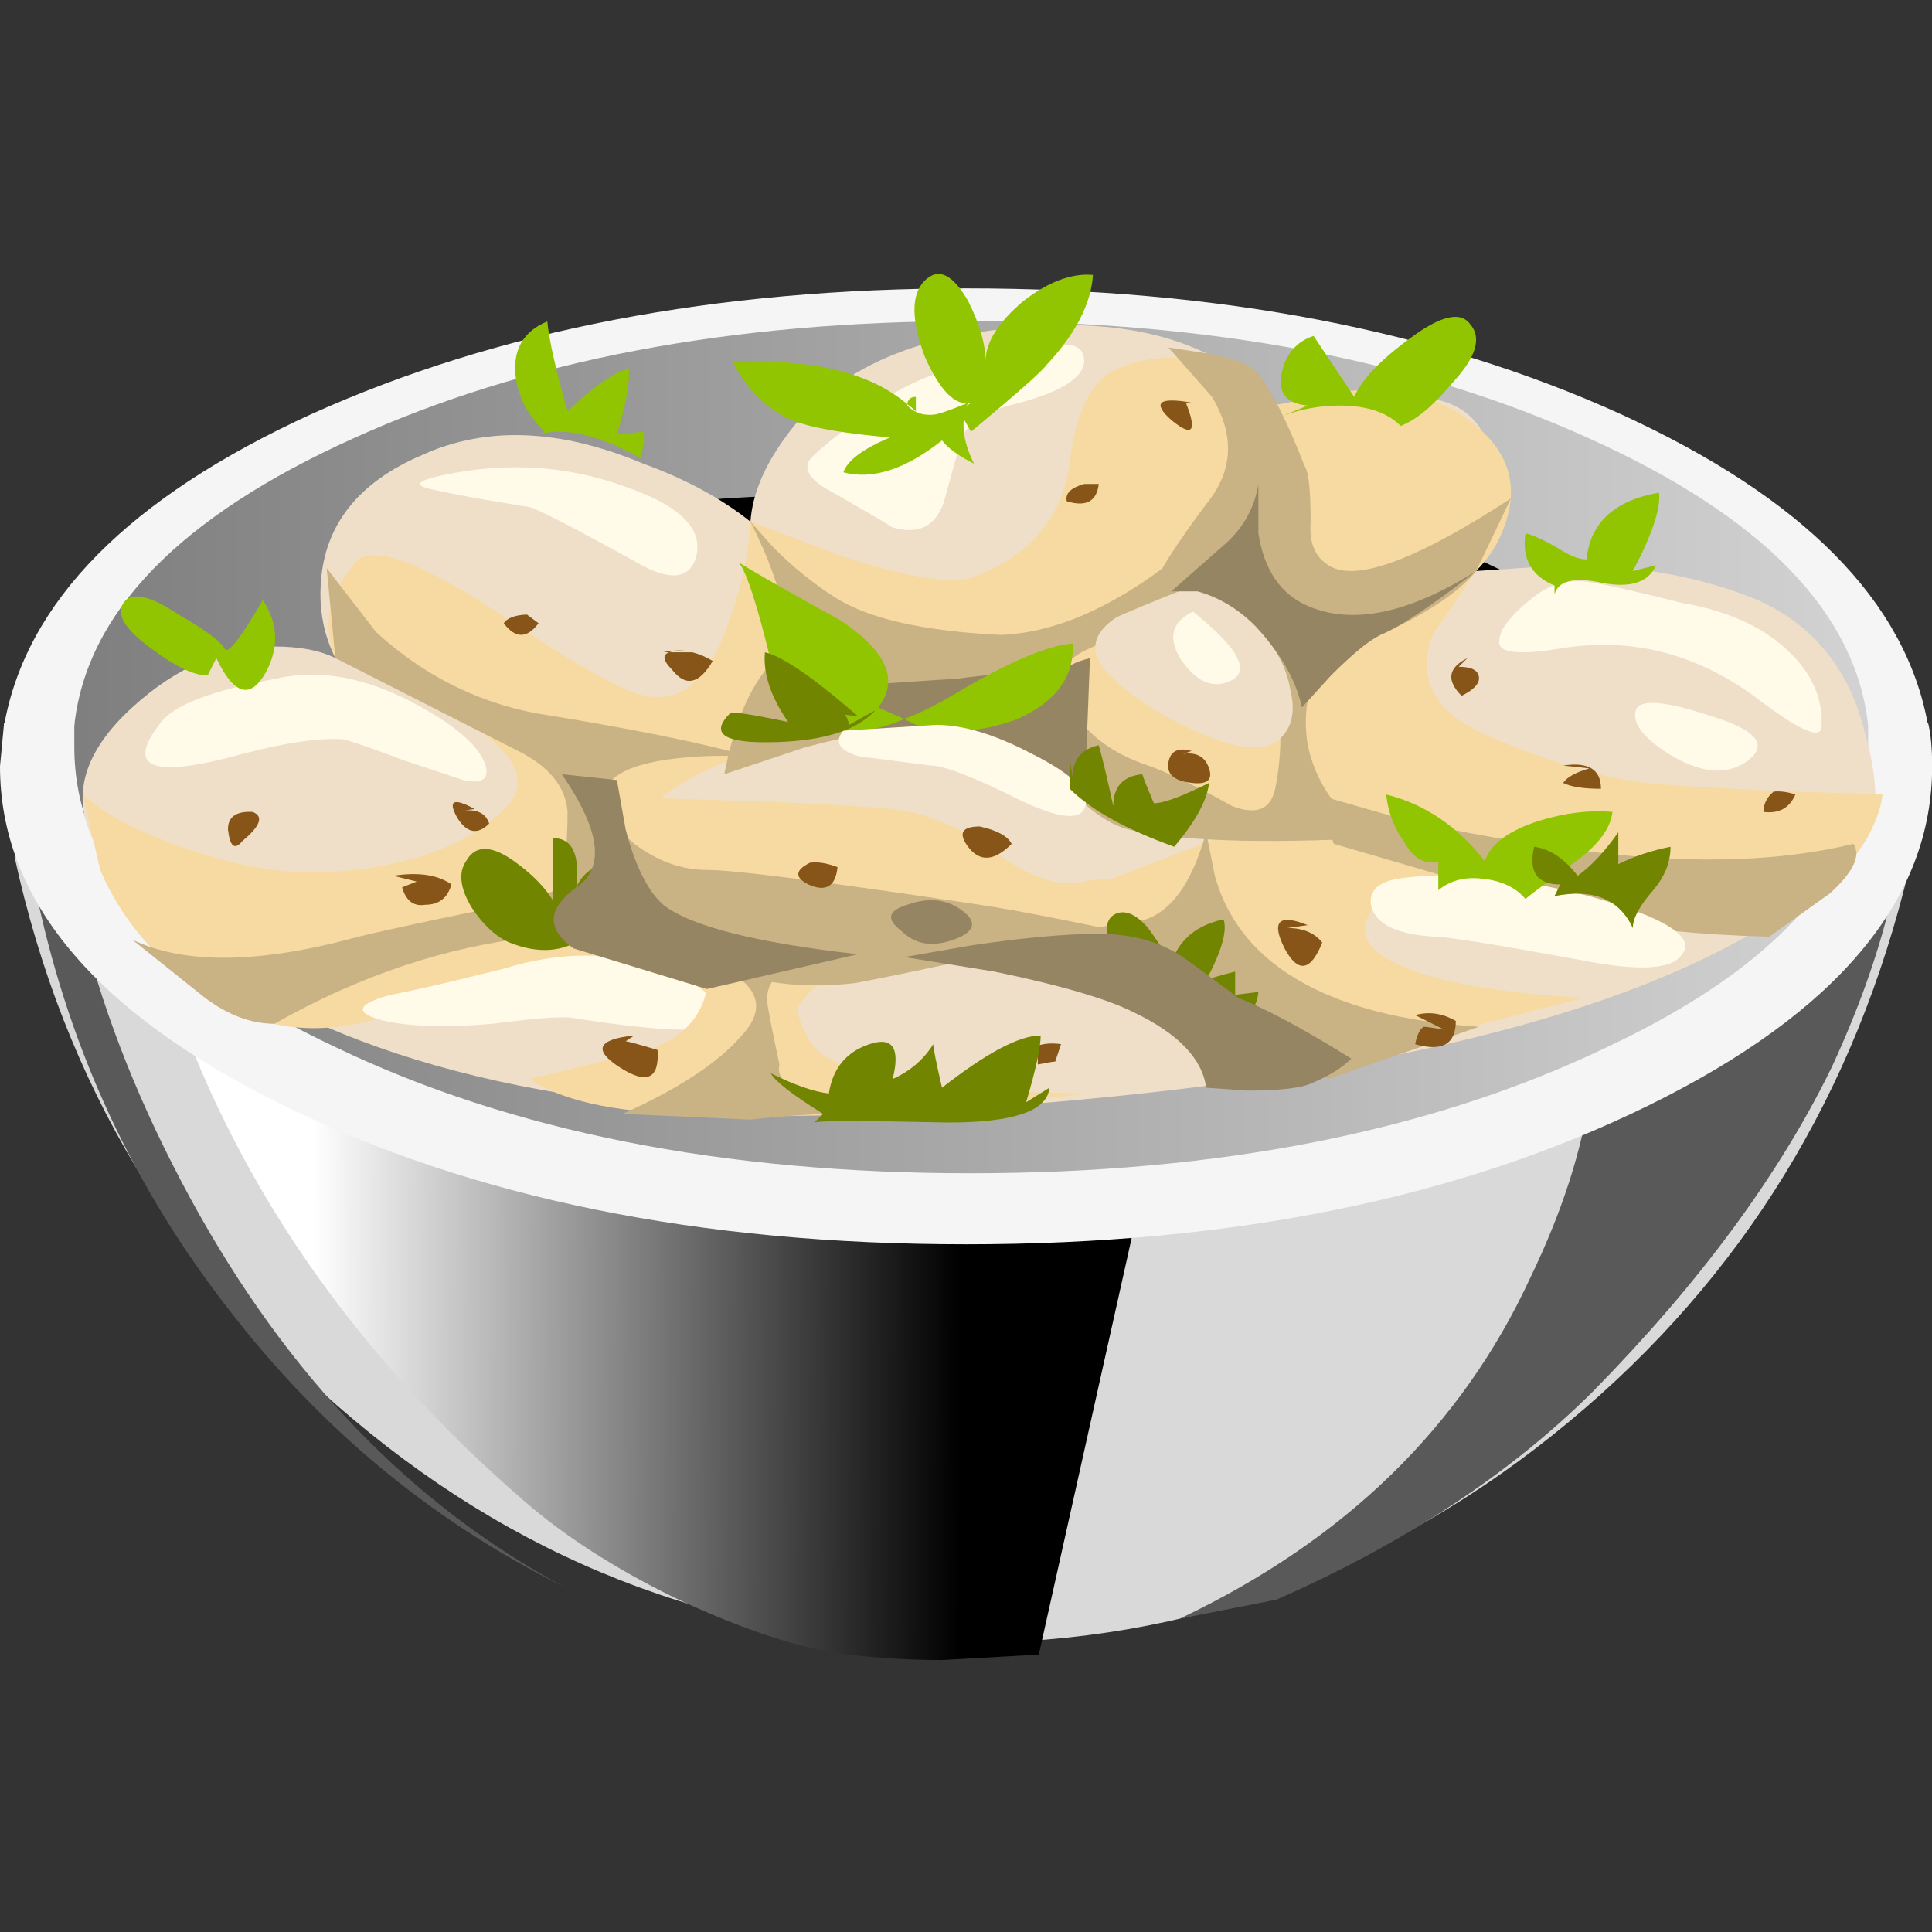 <?xml version="1.0" encoding="UTF-8" standalone="no"?>
<!-- Generator: Adobe Illustrator 15.1.0, SVG Export Plug-In . SVG Version: 6.00 Build 0)  -->

<svg
   xmlns:dc="http://purl.org/dc/elements/1.1/"
   xmlns:cc="http://creativecommons.org/ns#"
   xmlns:rdf="http://www.w3.org/1999/02/22-rdf-syntax-ns#"
   xmlns:svg="http://www.w3.org/2000/svg"
   xmlns="http://www.w3.org/2000/svg"
   xmlns:xlink="http://www.w3.org/1999/xlink"
   xmlns:sodipodi="http://sodipodi.sourceforge.net/DTD/sodipodi-0.dtd"
   xmlns:inkscape="http://www.inkscape.org/namespaces/inkscape"
   version="1.1"
   id="flash0.ai"
   x="0px"
   y="0px"
   width="256"
   height="256"
   viewBox="0 0 256 256"
   xml:space="preserve"
   sodipodi:docname="salad_potato.svg"
   inkscape:version="0.92.4 (5da689c313, 2019-01-14)"><rect x="0" y="0" width="256" height="256" fill="#333333" stroke="none"/><title
   id="title978">Potato Salad</title><defs
   id="defs169"><linearGradient
     inkscape:collect="always"
     xlink:href="#SVGID_1_"
     id="linearGradient1056"
     gradientUnits="userSpaceOnUse"
     gradientTransform="matrix(1,-0.003,0.003,1,26.08,25.979)"
     x1="-22.477"
     y1="-32.381"
     x2="-6.777"
     y2="-32.381" /></defs><sodipodi:namedview
   pagecolor="#ffffff"
   bordercolor="#666666"
   borderopacity="1"
   objecttolerance="10"
   gridtolerance="10"
   guidetolerance="10"
   inkscape:pageopacity="0"
   inkscape:pageshadow="2"
   inkscape:window-width="1920"
   inkscape:window-height="1025"
   id="namedview167"
   showgrid="false"
   inkscape:zoom="1.7117117"
   inkscape:cx="7.8482924"
   inkscape:cy="70.153358"
   inkscape:window-x="-8"
   inkscape:window-y="-8"
   inkscape:window-maximized="1"
   inkscape:current-layer="flash0.ai"
   fit-margin-top="0"
   fit-margin-left="0"
   fit-margin-right="0"
   fit-margin-bottom="0" />
<symbol
   id="flash0.ai_x5F_7_x2F_Layer_2_x2F__x3C_Path_x3E__x5F_63"
   viewBox="-0.042 -9.65 41.792 9.681"
   transform="translate(0,225.403)">
	<g
   id="Layer_1_5_">
		<path
   style="clip-rule:evenodd;fill-rule:evenodd"
   d="m 40.9,-5.45 c 0.533,-0.633 0.817,-1.25 0.85,-1.85 L 41.5,-7 c -0.867,1.5 -2.367,2.533 -4.5,3.1 -0.567,0.167 -1.517,0.35 -2.85,0.55 -1.433,0.2 -2.683,0.434 -3.75,0.7 -1.2,0.3 -2.617,0.417 -4.25,0.35 -1.867,-0.133 -3.367,-0.2 -4.5,-0.2 -3.6,0 -6.1,-0.05 -7.5,-0.15 -1,-0.033 -2.4,-0.483 -4.2,-1.35 C 8.317,-4.8 7.25,-5.45 6.75,-5.95 6.517,-5.85 6.233,-5.817 5.9,-5.85 5.267,-5.983 4.733,-6.5 4.3,-7.4 4.2,-7.6 3.833,-7.95 3.2,-8.45 2.6,-8.95 2.266,-9.35 2.2,-9.65 1.1,-9.017 0.367,-8.467 0,-8 c -0.133,0.467 0.05,1.05 0.55,1.75 0.434,0.633 1,1.167 1.7,1.6 0.467,0.3 1.467,0.683 3,1.15 1.533,0.5 2.583,0.917 3.15,1.25 1.833,1.133 4.083,1.75 6.75,1.85 0.633,0.033 2.217,0.083 4.75,0.15 2.133,0.067 3.8,0.15 5,0.25 2.133,0.167 4.883,-0.333 8.25,-1.5 2.9,-1.033 4.934,-1.867 6.1,-2.5 0.633,-0.333 1.183,-0.817 1.65,-1.45 z"
   id="path2"
   inkscape:connector-curvature="0" />
	</g>
</symbol>
<symbol
   id="flash0.ai_x5F_7_x2F_Layer_2_x2F__x3C_Path_x3E__x5F_70"
   viewBox="0 -12.55 12.75 12.55"
   transform="translate(0,225.403)">
	<g
   id="Layer_1_4_">
		<path
   style="clip-rule:evenodd;fill:#595959;fill-rule:evenodd"
   d="m 12.75,-12.55 c -3.2,1.2 -5.917,2.9 -8.15,5.1 C 2.333,-5.25 0.8,-2.767 0,0 L 0.35,-0.1 1.1,-0.55 c 0.533,-1.6 1.4,-3.233 2.6,-4.9 2.333,-3.233 5.35,-5.6 9.05,-7.1 z"
   id="path6"
   inkscape:connector-curvature="0" />
	</g>
</symbol>
<symbol
   id="flash0.ai_x5F_7_x2F_Layer_2_x2F__x3C_Path_x3E__x5F_71"
   viewBox="0 -13.05 17.2 13.05"
   transform="translate(0,225.403)">
	<g
   id="Layer_1_3_">
		<path
   style="clip-rule:evenodd;fill:#595959;fill-rule:evenodd"
   d="m 10.15,-1.5 c 3,0.4 5.35,0.9 7.05,1.5 C 16.9,-0.933 16.433,-1.917 15.8,-2.95 14.533,-4.917 12.6,-6.9 10,-8.9 8,-10.4 5.45,-11.667 2.35,-12.7 L 0,-13.05 c 4,1.433 6.833,3.517 8.5,6.25 0.767,1.2 1.25,2.333 1.45,3.4 0.133,0.567 0.2,1.2 0.2,1.9 z"
   id="path10"
   inkscape:connector-curvature="0" />
	</g>
</symbol>
<symbol
   id="flash0.ai_x5F_7_x2F_Layer_2_x2F__x3C_Path_x3E__x5F_72"
   viewBox="0 -12.7 24.3 12.7"
   transform="translate(0,225.403)">
	<g
   id="Layer_1_2_">
		
			<linearGradient
   id="SVGID_1_"
   gradientUnits="userSpaceOnUse"
   x1="-22.477"
   y1="-32.381"
   x2="-6.777"
   y2="-32.381"
   gradientTransform="matrix(1,-0.003,0.003,1,26.08,25.979)">
			<stop
   offset="0"
   style="stop-color:#FFFFFF"
   id="stop14" />
			<stop
   offset="1"
   style="stop-color:#000000"
   id="stop16" />
		</linearGradient>
		<path
   style="clip-rule:evenodd;fill:url(#linearGradient1056);fill-rule:evenodd"
   d="m 24.3,-1.75 -3.2,-10.85 -2.35,-0.1 c -0.933,0 -1.85,0.05 -2.75,0.15 -1.1,0.167 -2.35,0.5 -3.75,1 -1.433,0.533 -2.633,1.117 -3.6,1.75 -3.066,2 -5.433,4.233 -7.1,6.7 C 0.717,-1.867 0.2,-0.833 0,0 l 2.65,-0.55 c 4.567,-0.867 10,-1.3 16.3,-1.3 z"
   id="path19"
   inkscape:connector-curvature="0" />
	</g>
</symbol>

<g
   id="g1052"
   transform="matrix(5.932,0,0,5.932,2.4570001e-7,38.21)"><g
     id="g44">
	<path
   inkscape:connector-curvature="0"
   id="path23"
   d="m 42.468,12.995 0.185,-0.061 c -1.199,5.043 -3.735,9.171 -7.608,12.385 -3.965,3.295 -8.484,4.941 -13.557,4.941 -5.103,0 -9.637,-1.667 -13.603,-5.002 C 3.95,21.963 1.429,17.774 0.323,12.69 l 0.323,0.122 c 1.199,1.22 3.735,2.237 7.608,3.05 3.904,0.773 8.376,1.16 13.418,1.16 4.888,0 9.253,-0.387 13.096,-1.16 3.811,-0.732 6.378,-1.688 7.7,-2.867 z"
   style="clip-rule:evenodd;fill:#d9d9d9;fill-rule:evenodd" />
	
		<use
   x="0"
   id="use25"
   style="overflow:visible;opacity:0.719;enable-background:new"
   transform="matrix(0.922,0,0,-1.22,3.75,290.137)"
   y="-12.7"
   height="12.7"
   width="24.3"
   xlink:href="#flash0.ai_x5F_7_x2F_Layer_2_x2F__x3C_Path_x3E__x5F_72" />
	
		<use
   x="0"
   id="use27"
   style="overflow:visible;opacity:0.16;enable-background:new"
   transform="matrix(0.922,0,0,-1.22,26.35,288.787)"
   y="-13.05"
   height="13.05"
   width="17.2"
   xlink:href="#flash0.ai_x5F_7_x2F_Layer_2_x2F__x3C_Path_x3E__x5F_71" />
	
		<use
   x="0"
   id="use29"
   style="overflow:visible;opacity:0.32;enable-background:new"
   transform="matrix(0.922,0,0,-1.22,0.85,288.687)"
   y="-12.55"
   height="12.55"
   width="12.75"
   xlink:href="#flash0.ai_x5F_7_x2F_Layer_2_x2F__x3C_Path_x3E__x5F_70" />
	
		<linearGradient
   gradientTransform="matrix(0.922,0,0,1.22,-6.103516e-5,0)"
   y2="8.6"
   x2="46.05"
   y1="8.6"
   x1="0.8"
   gradientUnits="userSpaceOnUse"
   id="SVGID_2_">
		<stop
   id="stop31"
   style="stop-color:#7D7D7D"
   offset="0" />
		<stop
   id="stop33"
   style="stop-color:#D4D4D4"
   offset="1" />
	</linearGradient>
	<path
   inkscape:connector-curvature="0"
   id="path36"
   d="m 36.336,3.172 c 4.087,2.034 6.132,4.474 6.132,7.321 0,2.888 -2.045,5.328 -6.132,7.321 -4.059,2.033 -8.977,3.05 -14.756,3.05 -5.749,0 -10.667,-1.017 -14.756,-3.05 -4.058,-1.993 -6.086,-4.433 -6.086,-7.321 0,-2.848 2.029,-5.288 6.086,-7.321 4.089,-2.034 9.007,-3.05 14.756,-3.05 5.748,0 10.667,1.017 14.756,3.05 z"
   style="clip-rule:evenodd;fill:url(#SVGID_2_);fill-rule:evenodd" />
	<path
   inkscape:connector-curvature="0"
   id="path38"
   d="M 43.067,9.761 H 41.73 C 41.453,7.239 39.378,5.104 35.504,3.355 31.661,1.606 27.05,0.732 21.671,0.732 16.322,0.732 11.727,1.607 7.884,3.355 4.012,5.104 1.937,7.239 1.66,9.761 H 0.092 C 0.584,6.995 2.874,4.677 6.962,2.806 11.112,0.936 15.985,0 21.58,0 c 5.625,0 10.497,0.936 14.616,2.806 4.089,1.871 6.38,4.19 6.871,6.955 z"
   style="clip-rule:evenodd;fill:#f5f5f5;fill-rule:evenodd" />
	
		<use
   id="use40"
   style="overflow:visible;opacity:0.289;enable-background:new"
   transform="matrix(0.922,0,0,-1.22,2.4,279.187)"
   y="-9.65"
   x="-0.042"
   height="9.681"
   width="41.792"
   xlink:href="#flash0.ai_x5F_7_x2F_Layer_2_x2F__x3C_Path_x3E__x5F_63" />
	<path
   inkscape:connector-curvature="0"
   id="path42"
   d="m 41.73,9.701 h 1.337 c 0.062,0.244 0.092,0.569 0.092,0.976 0,2.969 -2.105,5.491 -6.316,7.565 -4.212,2.075 -9.3,3.111 -15.263,3.111 -5.964,0 -11.052,-1.036 -15.263,-3.111 C 2.105,16.167 0,13.645 0,10.676 L 0.092,9.7 H 1.66 v 0.548 c 0,2.644 1.952,4.881 5.856,6.711 3.904,1.871 8.623,2.807 14.156,2.807 5.563,0 10.299,-0.936 14.202,-2.807 3.904,-1.83 5.856,-4.067 5.856,-6.711 z"
   style="clip-rule:evenodd;fill:#f5f5f5;fill-rule:evenodd" />
</g><g
     id="g164">
	<g
   id="g132">
		<path
   inkscape:connector-curvature="0"
   id="path46"
   d="m 41.661,9.944 c 0.215,0.735 0.28,1.405 0.193,2.01 -0.259,0.778 -1.209,1.621 -2.852,2.528 -3.286,1.859 -8.451,3.09 -15.497,3.696 C 16.502,18.826 10.948,18.199 6.842,16.298 4.767,15.347 3.405,14.331 2.758,13.251 2.411,12.948 2.153,12.559 1.98,12.084 1.634,11.177 1.959,10.269 2.953,9.361 3.947,8.453 5.005,8 6.129,8 6.692,8 7.146,8.086 7.491,8.259 7.231,7.74 7.124,7.178 7.167,6.573 7.253,5.276 8.01,4.326 9.436,3.72 c 1.427,-0.648 3.069,-0.584 4.928,0.194 0.951,0.346 1.75,0.778 2.399,1.297 0.043,-0.605 0.303,-1.232 0.778,-1.88 0.951,-1.34 2.507,-2.14 4.668,-2.399 1.988,-0.259 3.609,-0.065 4.863,0.583 0.648,0.346 1.102,0.713 1.361,1.102 l 0.389,-0.064 c 0.52,-0.086 1.405,-0.13 2.658,-0.13 1.254,0 1.881,0.648 1.881,1.945 0,0.648 -0.13,1.297 -0.389,1.945 l 2.009,-0.13 c 1.6,0 3.027,0.259 4.279,0.778 1.255,0.563 2.055,1.557 2.401,2.983 z"
   style="clip-rule:evenodd;fill:#efdfc8;fill-rule:evenodd" />
		<path
   inkscape:connector-curvature="0"
   id="path48"
   d="m 42.05,11.306 c -0.043,0.389 -0.217,0.8 -0.52,1.232 -0.518,0.908 -1.275,1.491 -2.27,1.75 -0.648,0.173 -2.248,-0.021 -4.797,-0.583 -2.161,-0.519 -3.437,-0.454 -3.825,0.195 -0.476,0.691 0.172,1.231 1.944,1.621 0.908,0.173 1.837,0.28 2.788,0.324 L 28.887,17.53 C 28.022,16.968 26.876,16.32 25.45,15.585 24.542,15.109 23.569,14.807 22.532,14.677 L 21.3,14.548 28.044,11.954 C 29.124,11.478 29.06,10.722 27.849,9.685 26.682,8.604 25.234,8.28 23.505,8.712 20.393,9.403 18.75,9.771 18.577,9.814 c -1.902,0.476 -3.22,1.038 -3.955,1.687 -0.735,0.605 0.043,1.34 2.334,2.204 1.156,0.428 2.378,0.796 3.664,1.102 -0.319,-0.069 -0.957,0.104 -1.913,0.519 -0.648,0.26 -1.081,0.822 -1.297,1.686 -0.13,0.432 -0.194,0.821 -0.194,1.167 -0.087,-0.303 -0.324,-0.67 -0.714,-1.103 -0.777,-0.777 -1.836,-1.339 -3.176,-1.685 -0.951,-0.26 -2.313,-0.043 -4.085,0.648 -1.599,0.648 -2.983,0.648 -4.15,0 C 3.751,15.304 2.8,14.289 2.238,12.992 L 1.85,11.306 c 0.605,0.562 1.686,1.059 3.242,1.491 1.167,0.303 2.378,0.324 3.631,0.065 1.21,-0.259 2.097,-0.713 2.659,-1.361 C 12.073,10.636 10.777,9.556 7.492,8.259 7.188,7.524 7.34,6.811 7.945,6.119 8.247,5.73 9.198,6.033 10.797,7.027 c 1.902,1.296 3.112,1.988 3.631,2.075 0.821,0.173 1.448,-0.411 1.88,-1.75 0.26,-0.691 0.411,-1.405 0.454,-2.14 l 2.075,0.778 c 1.469,0.476 2.442,0.626 2.917,0.454 1.253,-0.475 1.966,-1.319 2.139,-2.529 0.13,-1.167 0.497,-1.88 1.103,-2.14 0.907,-0.346 1.751,-0.302 2.528,0.13 0.39,0.216 0.692,0.454 0.908,0.713 l 1.621,-0.324 c 1.254,-0.087 2.226,0.173 2.918,0.778 0.734,0.605 0.95,1.34 0.647,2.204 -0.129,0.39 -0.346,0.735 -0.647,1.038 L 32,7.74 c -0.39,1.037 0.086,1.815 1.426,2.334 1.341,0.562 2.464,0.886 3.372,0.973 0.734,0.086 2.484,0.173 5.252,0.259 z"
   style="clip-rule:evenodd;fill:#f7daa1;fill-rule:evenodd" />
		<path
   inkscape:connector-curvature="0"
   id="path50"
   d="m 16.179,11.436 c 1.513,0.043 2.766,0.108 3.761,0.195 0.778,0.086 1.577,0.432 2.399,1.038 0.734,0.519 1.361,0.713 1.88,0.583 1.081,-0.216 1.448,0.086 1.103,0.907 -2.031,0.433 -3.933,0.67 -5.706,0.714 -1.124,0.043 -2.183,-0.173 -3.177,-0.648 l -1.167,-0.648 c -0.605,-0.26 -0.973,-0.713 -1.102,-1.362 v -0.843 z"
   style="clip-rule:evenodd;fill:#f7daa1;fill-rule:evenodd" />
		<path
   inkscape:connector-curvature="0"
   id="path52"
   d="m 28.109,1.905 c 0.303,0.389 0.648,1.081 1.037,2.074 0.087,0.13 0.13,0.541 0.13,1.232 -0.043,0.519 0.13,0.864 0.519,1.037 0.648,0.26 1.967,-0.259 3.955,-1.556 l -0.777,1.621 c -0.39,0.475 -1.103,0.951 -2.141,1.426 -0.604,0.346 -1.08,0.648 -1.426,0.907 L 29.146,8.97 25.58,7.22 c 0,-0.389 0.454,-1.188 1.362,-2.398 0.605,-0.735 0.648,-1.535 0.13,-2.399 L 26.1,1.321 l 0.843,0.13 c 0.561,0.086 0.951,0.237 1.166,0.454 z"
   style="clip-rule:evenodd;fill:#c9b284;fill-rule:evenodd" />
		<path
   inkscape:connector-curvature="0"
   id="path54"
   d="m 29.666,8.194 -0.324,0.519 c -0.173,0.476 -0.217,0.973 -0.13,1.491 0.173,0.821 0.648,1.513 1.427,2.075 -2.508,0.129 -4.323,0.065 -5.447,-0.195 -0.476,-0.129 -0.994,-0.519 -1.556,-1.167 -0.519,-0.562 -1.211,-0.907 -2.075,-1.037 -1.038,-0.13 -2.248,0 -3.631,0.389 l -1.75,0.584 C 16.396,9.729 16.742,8.908 17.218,8.389 17.737,7.913 17.585,6.854 16.764,5.212 l 0.519,0.584 c 0.433,0.432 0.887,0.799 1.362,1.102 0.735,0.476 1.967,0.757 3.696,0.843 1.21,-0.043 2.507,-0.605 3.89,-1.686 z"
   style="clip-rule:evenodd;fill:#c9b284;fill-rule:evenodd" />
		<path
   inkscape:connector-curvature="0"
   id="path56"
   d="m 26.488,7.092 c 0.908,-0.303 1.534,0.108 1.881,1.231 0.259,0.951 0.302,1.881 0.129,2.788 -0.086,0.519 -0.41,0.67 -0.973,0.454 -0.777,-0.432 -1.404,-0.734 -1.88,-0.907 -0.778,-0.26 -1.34,-0.671 -1.686,-1.232 -0.433,-0.605 -0.324,-1.059 0.323,-1.361 z"
   style="clip-rule:evenodd;fill:#f7daa1;fill-rule:evenodd" />
		<path
   inkscape:connector-curvature="0"
   id="path58"
   d="m 8.398,7.675 c 1.038,0.951 2.226,1.556 3.566,1.815 2.162,0.347 3.761,0.671 4.798,0.973 -0.648,-0.043 -1.275,-0.021 -1.88,0.065 -1.167,0.173 -1.621,0.605 -1.361,1.297 0.389,0.951 1.146,1.707 2.269,2.269 0.303,0.173 0.67,0.843 1.103,2.009 -0.303,-0.302 -0.757,-0.605 -1.362,-0.907 -1.124,-0.605 -2.313,-0.844 -3.566,-0.714 -1.988,0.217 -3.933,0.865 -5.835,1.945 -0.519,0 -1.037,-0.194 -1.556,-0.583 L 2.953,14.547 c 1.167,0.562 2.853,0.54 5.057,-0.065 0.519,-0.13 1.729,-0.389 3.63,-0.778 0.735,-0.173 1.06,-0.389 0.973,-0.648 0.044,-0.562 0.065,-1.016 0.065,-1.361 -0.043,-0.562 -0.411,-1.016 -1.103,-1.361 L 7.491,8.259 7.297,6.249 Z"
   style="clip-rule:evenodd;fill:#c9b284;fill-rule:evenodd" />
		<path
   inkscape:connector-curvature="0"
   id="path60"
   d="m 33.037,16.493 -3.371,1.167 c -0.778,-0.648 -1.687,-1.297 -2.724,-1.945 -0.605,-0.39 -1.448,-0.714 -2.529,-0.973 l -1.426,-0.26 2.334,-0.324 c 0.734,-0.086 1.275,-0.756 1.621,-2.01 l 0.194,0.973 c 0.216,0.778 0.648,1.427 1.297,1.945 1.038,0.822 2.573,1.297 4.604,1.427 z"
   style="clip-rule:evenodd;fill:#c9b284;fill-rule:evenodd" />
		<path
   inkscape:connector-curvature="0"
   id="path62"
   d="m 41.401,12.408 c 0.173,0.26 0,0.627 -0.52,1.102 L 39.52,14.483 C 37.963,14.44 36.645,14.31 35.565,14.094 l -5.771,-1.686 -0.389,-1.102 1.815,0.519 c 1.47,0.346 2.961,0.605 4.474,0.778 2.205,0.259 4.108,0.194 5.707,-0.195 z"
   style="clip-rule:evenodd;fill:#c9b284;fill-rule:evenodd" />
		<path
   inkscape:connector-curvature="0"
   id="path64"
   d="M 24.219,1.646 C 24.176,2.035 23.614,2.359 22.533,2.618 22.057,2.748 21.734,2.942 21.561,3.202 21.474,3.375 21.323,3.872 21.107,4.693 20.934,5.298 20.545,5.514 19.94,5.341 19.81,5.254 19.292,4.951 18.384,4.433 17.995,4.174 17.93,3.936 18.19,3.72 18.363,3.547 18.795,3.201 19.486,2.682 20.264,2.034 21.453,1.623 23.052,1.451 23.83,1.148 24.219,1.213 24.219,1.646 Z"
   style="clip-rule:evenodd;fill:#fffbe8;fill-rule:evenodd" />
		<path
   inkscape:connector-curvature="0"
   id="path66"
   d="m 34.334,6.833 c 0.389,-0.26 0.8,-0.346 1.231,-0.26 0.303,0.043 0.973,0.195 2.01,0.454 0.994,0.173 1.773,0.519 2.334,1.038 0.563,0.519 0.822,1.102 0.779,1.75 -0.043,0.26 -0.52,0.044 -1.428,-0.648 C 37.877,8.13 36.364,7.763 34.722,8.065 33.858,8.194 33.447,8.129 33.491,7.87 c 0,-0.26 0.28,-0.605 0.843,-1.037 z"
   style="clip-rule:evenodd;fill:#fffbe8;fill-rule:evenodd" />
		<path
   inkscape:connector-curvature="0"
   id="path68"
   d="m 26.813,6.573 c 0.519,-0.216 0.8,-0.237 0.843,-0.064 0.043,0.476 0.173,0.821 0.39,1.037 0.432,0.432 0.691,0.908 0.777,1.426 0.13,0.519 0.022,0.908 -0.324,1.167 -0.346,0.217 -0.95,0.13 -1.815,-0.259 C 25.82,9.49 25.15,9.037 24.674,8.518 24.328,8.086 24.414,7.697 24.933,7.351 25.104,7.265 25.731,7.005 26.813,6.573 Z"
   style="clip-rule:evenodd;fill:#efdfc8;fill-rule:evenodd" />
		<path
   inkscape:connector-curvature="0"
   id="path70"
   d="m 9.89,4.174 c 1.426,-0.303 2.788,-0.217 4.085,0.259 1.253,0.433 1.772,0.973 1.556,1.621 -0.173,0.476 -0.648,0.476 -1.426,0 C 12.765,5.32 12.009,4.93 11.836,4.887 10.755,4.714 10.042,4.584 9.696,4.498 9.22,4.412 9.285,4.303 9.89,4.174 Z"
   style="clip-rule:evenodd;fill:#fffbe8;fill-rule:evenodd" />
		<path
   inkscape:connector-curvature="0"
   id="path72"
   d="m 31.222,13.187 c 1.167,-0.173 2.594,-0.043 4.279,0.389 1.686,0.476 2.377,0.907 2.074,1.297 -0.215,0.346 -0.973,0.389 -2.27,0.129 -1.901,-0.346 -2.981,-0.519 -3.241,-0.519 -0.821,-0.043 -1.297,-0.259 -1.426,-0.648 -0.086,-0.346 0.108,-0.562 0.584,-0.648 z"
   style="clip-rule:evenodd;fill:#fffbe8;fill-rule:evenodd" />
		<path
   inkscape:connector-curvature="0"
   id="path74"
   d="m 11.251,15.197 c 1.254,-0.39 2.421,-0.39 3.501,0 0.907,0.346 1.361,0.713 1.361,1.102 0,0.346 -1.102,0.346 -3.306,0 -0.217,-0.044 -0.821,0 -1.816,0.129 C 9.997,16.515 9.197,16.493 8.592,16.364 7.9,16.191 7.944,15.997 8.721,15.781 c 0.477,-0.087 1.321,-0.282 2.53,-0.584 z"
   style="clip-rule:evenodd;fill:#fffbe8;fill-rule:evenodd" />
		<path
   inkscape:connector-curvature="0"
   id="path76"
   d="M 15.79,15.65 17.995,15.131 17.8,15.65 c -0.043,0.476 0.087,0.908 0.39,1.296 0.562,0.648 2.615,0.995 6.159,1.038 l -3.696,0.389 c -2.161,0.13 -3.955,0.151 -5.381,0.065 -1.599,-0.044 -2.745,-0.303 -3.436,-0.778 l 2.658,-0.648 c 0.735,-0.26 1.166,-0.713 1.296,-1.362 z"
   style="clip-rule:evenodd;fill:#f7daa1;fill-rule:evenodd" />
		<path
   inkscape:connector-curvature="0"
   id="path78"
   d="m 17.087,14.483 c 0.735,0.173 1.578,0.303 2.529,0.39 l -1.621,0.259 c -0.648,0.087 -0.93,0.39 -0.844,0.908 0.044,0.26 0.13,0.691 0.26,1.297 -0.13,0.519 0.757,0.864 2.658,1.037 -1.513,0.043 -2.615,0.108 -3.307,0.194 l -2.853,-0.129 c 1.254,-0.563 2.14,-1.146 2.659,-1.751 0.562,-0.605 0.389,-1.124 -0.519,-1.556 l -1.945,-1.426 z"
   style="clip-rule:evenodd;fill:#c9b284;fill-rule:evenodd" />
		<path
   inkscape:connector-curvature="0"
   id="path80"
   d="m 16.05,15.131 c -0.865,-0.389 -1.535,-1.059 -2.01,-2.01 l -0.519,-1.296 0.648,0.583 c 0.519,0.389 1.059,0.583 1.621,0.583 0.605,0 2.637,0.26 6.095,0.778 0.864,0.13 2.182,0.389 3.955,0.778 -1.081,0 -2.291,0.107 -3.631,0.324 -1.383,0.302 -2.42,0.519 -3.112,0.648 -1.21,0.131 -2.226,0.002 -3.047,-0.388 z"
   style="clip-rule:evenodd;fill:#c9b284;fill-rule:evenodd" />
		<path
   inkscape:connector-curvature="0"
   id="path82"
   d="m 23.182,16.914 c 0.156,-0.049 0.329,-0.06 0.519,-0.032 l -0.13,0.389 c -0.043,0 -0.173,0.022 -0.389,0.065 z"
   style="clip-rule:evenodd;fill:#865517;fill-rule:evenodd" />
		<path
   inkscape:connector-curvature="0"
   id="path84"
   d="m 18.092,12.83 c 0.17,-0.025 0.375,0.007 0.616,0.098 -0.043,0.432 -0.26,0.562 -0.648,0.389 -0.314,-0.158 -0.304,-0.32 0.032,-0.487 z"
   style="clip-rule:evenodd;fill:#865517;fill-rule:evenodd" />
		<path
   inkscape:connector-curvature="0"
   id="path86"
   d="m 21.885,12.02 c 0.389,0.086 0.626,0.216 0.712,0.389 -0.389,0.389 -0.712,0.411 -0.972,0.065 -0.226,-0.303 -0.14,-0.454 0.26,-0.454 z"
   style="clip-rule:evenodd;fill:#865517;fill-rule:evenodd" />
		<path
   inkscape:connector-curvature="0"
   id="path88"
   d="m 35.501,10.723 -0.584,-0.064 c 0.563,-0.087 0.844,0.086 0.844,0.519 -0.39,0 -0.67,-0.043 -0.844,-0.13 0.086,-0.131 0.281,-0.238 0.584,-0.325 z"
   style="clip-rule:evenodd;fill:#865517;fill-rule:evenodd" />
		<path
   inkscape:connector-curvature="0"
   id="path90"
   d="m 32.777,8.259 -0.194,0.194 c 0.303,0 0.454,0.087 0.454,0.26 0,0.129 -0.13,0.259 -0.389,0.389 -0.345,-0.346 -0.302,-0.627 0.129,-0.843 z"
   style="clip-rule:evenodd;fill:#865517;fill-rule:evenodd" />
		<path
   inkscape:connector-curvature="0"
   id="path92"
   d="m 39.618,11.241 c 0.15,-0.015 0.313,0.007 0.486,0.065 -0.129,0.302 -0.367,0.432 -0.713,0.389 0.001,-0.178 0.077,-0.329 0.227,-0.454 z"
   style="clip-rule:evenodd;fill:#865517;fill-rule:evenodd" />
		<path
   inkscape:connector-curvature="0"
   id="path94"
   d="m 26.618,2.553 h -0.13 c 0.26,0.648 0.151,0.778 -0.324,0.389 -0.433,-0.389 -0.281,-0.519 0.454,-0.389 z"
   style="clip-rule:evenodd;fill:#865517;fill-rule:evenodd" />
		<path
   inkscape:connector-curvature="0"
   id="path96"
   d="m 24.219,4.369 h 0.324 C 24.5,4.757 24.262,4.887 23.83,4.757 23.787,4.584 23.916,4.455 24.219,4.369 Z"
   style="clip-rule:evenodd;fill:#865517;fill-rule:evenodd" />
		<path
   inkscape:connector-curvature="0"
   id="path98"
   d="m 14.947,8.129 h 0.519 C 15.628,8.171 15.779,8.236 15.92,8.323 15.617,8.842 15.315,8.907 15.012,8.518 14.811,8.316 14.789,8.187 14.947,8.129 h -0.13 C 15,8.088 15.173,8.078 15.336,8.097 15.162,8.089 15.032,8.1 14.947,8.129 Z"
   style="clip-rule:evenodd;fill:#865517;fill-rule:evenodd" />
		<path
   inkscape:connector-curvature="0"
   id="path100"
   d="m 11.77,7.286 0.26,0.194 c -0.26,0.346 -0.519,0.346 -0.778,0 0.079,-0.118 0.251,-0.183 0.518,-0.194 z"
   style="clip-rule:evenodd;fill:#865517;fill-rule:evenodd" />
		<path
   inkscape:connector-curvature="0"
   id="path102"
   d="m 5.643,11.695 c 0.252,0.096 0.176,0.313 -0.227,0.648 -0.173,0.216 -0.281,0.129 -0.324,-0.26 0,-0.278 0.183,-0.408 0.551,-0.388 z"
   style="clip-rule:evenodd;fill:#865517;fill-rule:evenodd" />
		<path
   inkscape:connector-curvature="0"
   id="path104"
   d="M 9.307,13.251 8.788,13.121 C 9.35,13.035 9.782,13.1 10.084,13.315 9.998,13.618 9.803,13.769 9.501,13.769 9.242,13.812 9.069,13.682 8.982,13.38 Z"
   style="clip-rule:evenodd;fill:#865517;fill-rule:evenodd" />
		<path
   inkscape:connector-curvature="0"
   id="path106"
   d="m 10.603,11.63 -0.227,0.033 c 0.293,-0.027 0.477,0.069 0.551,0.292 -0.259,0.259 -0.497,0.216 -0.713,-0.129 -0.216,-0.39 -0.087,-0.455 0.389,-0.196 z"
   style="clip-rule:evenodd;fill:#865517;fill-rule:evenodd" />
		<path
   inkscape:connector-curvature="0"
   id="path108"
   d="m 14.169,16.688 -0.194,0.13 c 0.043,0 0.281,0.064 0.713,0.194 0.043,0.648 -0.238,0.778 -0.843,0.389 -0.605,-0.389 -0.497,-0.628 0.324,-0.713 z"
   style="clip-rule:evenodd;fill:#865517;fill-rule:evenodd" />
		<path
   inkscape:connector-curvature="0"
   id="path110"
   d="m 26.618,10.334 -0.194,0.064 c 0.302,-0.043 0.497,0.064 0.583,0.324 0.087,0.26 -0.043,0.367 -0.389,0.324 -0.39,-0.043 -0.563,-0.194 -0.519,-0.454 0.044,-0.258 0.216,-0.345 0.519,-0.258 z"
   style="clip-rule:evenodd;fill:#865517;fill-rule:evenodd" />
		<path
   inkscape:connector-curvature="0"
   id="path112"
   d="M 17.605,9.686 18.513,8.908 21.43,8.714 c 0.605,-0.087 1.232,-0.13 1.88,-0.13 0.171,-0.009 0.322,-0.009 0.453,0 0.044,-0.13 0.238,-0.238 0.584,-0.324 l -0.13,3.372 C 23.353,10.811 22.64,10.336 22.077,10.206 21.688,10.119 20.824,10.012 19.484,9.882 Z"
   style="clip-rule:evenodd;fill:#968563;fill-rule:evenodd" />
		<path
   inkscape:connector-curvature="0"
   id="path114"
   d="m 29.212,14.224 -0.454,0.064 c 0.346,0 0.605,0.108 0.778,0.324 -0.26,0.648 -0.541,0.691 -0.843,0.13 -0.302,-0.605 -0.13,-0.778 0.519,-0.518 z"
   style="clip-rule:evenodd;fill:#865517;fill-rule:evenodd" />
		<path
   inkscape:connector-curvature="0"
   id="path116"
   d="m 32.259,16.558 -0.648,-0.324 c 0.303,-0.086 0.605,-0.043 0.908,0.13 0,0.519 -0.303,0.691 -0.908,0.519 0.044,-0.216 0.108,-0.346 0.194,-0.389 0.044,-0.001 0.195,0.021 0.454,0.064 z"
   style="clip-rule:evenodd;fill:#865517;fill-rule:evenodd" />
		<path
   inkscape:connector-curvature="0"
   id="path118"
   d="m 16.503,6.119 c 0.26,0.173 1.017,0.605 2.27,1.297 1.038,0.691 1.319,1.34 0.843,1.945 L 20.199,9.62 C 20.552,9.487 20.941,9.292 21.366,9.037 22.533,8.345 23.397,7.977 23.96,7.934 24.003,8.669 23.592,9.231 22.728,9.62 21.907,9.923 21.15,9.966 20.459,9.75 L 20.2,9.62 C 19.659,9.846 19.206,9.933 18.839,9.88 17.974,9.793 17.434,9.275 17.218,8.323 16.914,7.07 16.676,6.335 16.503,6.119 Z"
   style="clip-rule:evenodd;fill:#91c401;fill-rule:evenodd" />
		<path
   inkscape:connector-curvature="0"
   id="path120"
   d="m 32.129,12.797 c -0.303,0.086 -0.562,-0.065 -0.777,-0.454 -0.217,-0.303 -0.346,-0.648 -0.389,-1.038 0.863,0.216 1.599,0.713 2.204,1.491 0.129,-0.389 0.54,-0.691 1.231,-0.908 0.562,-0.173 1.103,-0.237 1.62,-0.194 -0.043,0.389 -0.346,0.778 -0.906,1.167 -0.648,0.475 -0.994,0.735 -1.038,0.778 -0.216,-0.259 -0.54,-0.411 -0.973,-0.454 -0.389,-0.043 -0.713,0.043 -0.973,0.259 v -0.647 z"
   style="clip-rule:evenodd;fill:#91c401;fill-rule:evenodd" />
		<path
   inkscape:connector-curvature="0"
   id="path122"
   d="m 32.453,2.099 c -0.432,0.519 -0.82,0.843 -1.166,0.973 -0.303,-0.303 -0.758,-0.454 -1.362,-0.454 -0.433,0 -0.854,0.076 -1.265,0.227 L 29.212,2.618 C 28.736,2.575 28.542,2.337 28.628,1.905 28.715,1.473 28.952,1.192 29.342,1.062 l 0.907,1.362 c 0.173,-0.389 0.583,-0.821 1.231,-1.296 0.692,-0.519 1.146,-0.627 1.362,-0.324 0.26,0.301 0.131,0.733 -0.389,1.295 z"
   style="clip-rule:evenodd;fill:#91c401;fill-rule:evenodd" />
		<path
   inkscape:connector-curvature="0"
   id="path124"
   d="m 11.381,14.613 c -0.303,-0.13 -0.584,-0.389 -0.843,-0.778 -0.26,-0.432 -0.303,-0.778 -0.13,-1.037 0.216,-0.389 0.605,-0.367 1.167,0.065 0.346,0.259 0.605,0.53 0.778,0.81 v -1.394 c 0.432,0 0.605,0.367 0.519,1.102 0.13,-0.302 0.389,-0.497 0.778,-0.583 0.129,0.735 -0.065,1.297 -0.584,1.686 -0.475,0.345 -1.036,0.389 -1.685,0.129 z"
   style="clip-rule:evenodd;fill:#728501;fill-rule:evenodd" />
		<path
   inkscape:connector-curvature="0"
   id="path126"
   d="M 12.16,3.202 C 11.77,2.813 11.555,2.381 11.512,1.905 11.468,1.343 11.706,0.954 12.225,0.738 c 0.043,0.433 0.194,1.103 0.454,2.01 0.476,-0.476 0.929,-0.8 1.361,-0.973 0.043,0.259 -0.043,0.756 -0.259,1.491 L 14.364,3.202 C 14.407,3.331 14.385,3.526 14.299,3.785 13.348,3.266 12.591,3.094 12.03,3.266 Z"
   style="clip-rule:evenodd;fill:#91c401;fill-rule:evenodd" />
		<path
   inkscape:connector-curvature="0"
   id="path128"
   d="m 22.922,18.179 0.519,-0.324 c -0.043,0.519 -0.799,0.778 -2.269,0.778 -1.902,-0.043 -2.896,-0.043 -2.982,0 l 0.194,-0.194 c -0.691,-0.433 -1.081,-0.735 -1.167,-0.908 0.519,0.26 0.951,0.411 1.297,0.454 0.086,-0.563 0.389,-0.93 0.907,-1.103 0.519,-0.173 0.692,0.087 0.519,0.778 0.389,-0.173 0.691,-0.433 0.907,-0.778 0,0.087 0.065,0.411 0.195,0.973 0.994,-0.778 1.729,-1.167 2.204,-1.167 0,0.258 -0.107,0.755 -0.324,1.491 z"
   style="clip-rule:evenodd;fill:#728501;fill-rule:evenodd" />
		<path
   inkscape:connector-curvature="0"
   id="path130"
   d="m 27.331,14.094 c 0.087,0.259 -0.043,0.713 -0.389,1.361 0.086,-0.043 0.303,-0.107 0.648,-0.194 v 0.519 l 0.519,-0.064 c -0.043,0.388 -0.194,0.497 -0.454,0.324 -0.303,-0.259 -0.54,-0.432 -0.713,-0.518 -0.648,-0.303 -1.297,-0.411 -1.945,-0.324 -0.346,-0.692 -0.367,-1.103 -0.065,-1.232 0.217,-0.086 0.454,0.021 0.714,0.324 0.13,0.173 0.303,0.433 0.519,0.778 0.172,-0.52 0.561,-0.844 1.166,-0.974 z"
   style="clip-rule:evenodd;fill:#728501;fill-rule:evenodd" />
	</g>
	<path
   inkscape:connector-curvature="0"
   id="path134"
   d="m 36.538,9.426 c 0.086,-0.26 0.648,-0.216 1.686,0.13 0.994,0.303 1.275,0.627 0.844,0.973 -0.434,0.346 -0.994,0.324 -1.686,-0.065 -0.649,-0.39 -0.93,-0.735 -0.844,-1.038 z"
   style="clip-rule:evenodd;fill:#fffbe8;fill-rule:evenodd" />
	<path
   inkscape:connector-curvature="0"
   id="path136"
   d="M 3.601,9.686 C 3.903,9.296 4.768,8.972 6.194,8.713 7.145,8.496 8.182,8.691 9.306,9.296 c 0.951,0.519 1.469,0.994 1.556,1.427 0.043,0.26 -0.13,0.346 -0.519,0.26 C 9.824,10.81 9.37,10.659 8.982,10.529 8.42,10.312 7.988,10.162 7.685,10.075 7.166,10.032 6.41,10.139 5.415,10.399 3.384,10.96 2.78,10.723 3.601,9.686 Z"
   style="clip-rule:evenodd;fill:#fffbe8;fill-rule:evenodd" />
	<path
   inkscape:connector-curvature="0"
   id="path138"
   d="m 18.838,9.88 2.075,-0.13 c 0.604,0 1.318,0.216 2.139,0.648 0.951,0.476 1.34,0.886 1.167,1.232 -0.13,0.259 -0.605,0.195 -1.426,-0.195 -1.038,-0.519 -1.708,-0.777 -2.01,-0.777 -0.994,-0.13 -1.513,-0.195 -1.556,-0.195 -0.476,-0.129 -0.606,-0.324 -0.389,-0.583 z"
   style="clip-rule:evenodd;fill:#fffbe8;fill-rule:evenodd" />
	<path
   inkscape:connector-curvature="0"
   id="path140"
   d="m 26.65,7.221 c 1.034,0.832 1.304,1.351 0.811,1.556 -0.389,0.173 -0.757,0 -1.103,-0.519 C 26.085,7.789 26.182,7.443 26.65,7.221 Z"
   style="clip-rule:evenodd;fill:#fffbe8;fill-rule:evenodd" />
	<path
   inkscape:connector-curvature="0"
   id="path142"
   d="M 19.162,9.556 18.87,9.523 c 0.043,0.043 0.075,0.118 0.097,0.227 L 19.55,9.426 c -0.432,0.476 -1.254,0.713 -2.464,0.713 -0.951,0 -1.21,-0.216 -0.778,-0.648 0.043,-0.043 0.476,0.022 1.297,0.195 -0.389,-0.563 -0.562,-1.081 -0.519,-1.557 0.39,0.087 1.082,0.562 2.076,1.427 z"
   style="clip-rule:evenodd;fill:#728501;fill-rule:evenodd" />
	<path
   inkscape:connector-curvature="0"
   id="path144"
   d="m 27.007,11.047 c -0.043,0.389 -0.303,0.864 -0.778,1.426 -1.08,-0.389 -1.858,-0.821 -2.334,-1.296 v -0.648 l 0.065,0.389 c 0,-0.389 0.194,-0.627 0.583,-0.713 0.087,0.303 0.194,0.756 0.324,1.361 0,-0.432 0.216,-0.67 0.648,-0.713 0.043,0.13 0.13,0.346 0.26,0.648 0.216,0 0.626,-0.151 1.232,-0.454 z"
   style="clip-rule:evenodd;fill:#728501;fill-rule:evenodd" />
	<path
   inkscape:connector-curvature="0"
   id="path146"
   d="m 36.149,12.862 c 0.346,-0.173 0.734,-0.303 1.166,-0.389 0,0.346 -0.129,0.67 -0.389,0.973 -0.303,0.346 -0.453,0.627 -0.453,0.843 -0.303,-0.648 -0.887,-0.886 -1.751,-0.713 l 0.13,-0.26 c -0.519,0 -0.713,-0.281 -0.584,-0.843 0.346,0.043 0.67,0.259 0.973,0.648 0.303,-0.216 0.605,-0.541 0.908,-0.973 z"
   style="clip-rule:evenodd;fill:#728501;fill-rule:evenodd" />
	<path
   inkscape:connector-curvature="0"
   id="path148"
   d="m 12.548,10.853 1.232,0.13 0.195,1.102 c 0.216,0.821 0.497,1.383 0.842,1.686 0.605,0.476 2.054,0.843 4.345,1.103 L 15.79,15.65 12.808,14.743 c -0.605,-0.433 -0.584,-0.886 0.064,-1.362 0.649,-0.432 0.541,-1.275 -0.324,-2.528 z"
   style="clip-rule:evenodd;fill:#968563;fill-rule:evenodd" />
	<path
   inkscape:connector-curvature="0"
   id="path150"
   d="m 20.264,13.77 c 0.476,-0.173 0.886,-0.13 1.231,0.13 0.346,0.259 0.281,0.476 -0.194,0.648 -0.475,0.172 -0.864,0.107 -1.167,-0.195 -0.345,-0.259 -0.302,-0.453 0.13,-0.583 z"
   style="clip-rule:evenodd;fill:#968563;fill-rule:evenodd" />
	<path
   inkscape:connector-curvature="0"
   id="path152"
   d="m 28.109,4.369 v 1.103 c 0.13,0.821 0.497,1.361 1.103,1.621 0.994,0.432 2.247,0.173 3.761,-0.778 C 31.979,7.093 31.265,7.568 30.832,7.741 30.573,7.87 30.206,8.173 29.73,8.648 L 29.082,9.362 C 28.952,8.757 28.606,8.151 28.045,7.546 27.655,7.157 27.224,6.898 26.748,6.768 h -0.584 l 1.103,-0.972 c 0.475,-0.39 0.755,-0.866 0.842,-1.427 z"
   style="clip-rule:evenodd;fill:#968563;fill-rule:evenodd" />
	<path
   inkscape:connector-curvature="0"
   id="path154"
   d="m 30.185,17.206 c -0.217,0.216 -0.541,0.411 -0.973,0.584 -0.26,0.086 -0.714,0.129 -1.362,0.129 l -0.907,-0.064 c -0.087,-0.648 -0.627,-1.21 -1.621,-1.686 -0.605,-0.302 -1.643,-0.605 -3.112,-0.908 l -2.01,-0.324 1.491,-0.26 c 1.167,-0.173 2.119,-0.259 2.853,-0.259 0.735,0 1.361,0.173 1.881,0.519 0.302,0.216 0.713,0.519 1.231,0.908 0.648,0.259 1.49,0.713 2.529,1.361 z"
   style="clip-rule:evenodd;fill:#968563;fill-rule:evenodd" />
	<path
   inkscape:connector-curvature="0"
   id="path156"
   d="M 23.376,1.71 C 23.29,1.84 22.728,2.337 21.69,3.202 L 21.431,2.748 21.69,2.554 C 21.344,2.64 20.999,2.295 20.653,1.516 c -0.302,-0.821 -0.302,-1.383 0,-1.686 0.303,-0.303 0.627,-0.151 0.973,0.454 0.255,0.51 0.385,0.954 0.389,1.329 0.008,-0.417 0.289,-0.86 0.843,-1.329 0.562,-0.433 1.08,-0.627 1.556,-0.584 -0.044,0.649 -0.39,1.319 -1.038,2.01 z"
   style="clip-rule:evenodd;fill:#91c401;fill-rule:evenodd" />
	<path
   inkscape:connector-curvature="0"
   id="path158"
   d="M 20.458,2.748 C 20.397,2.687 20.332,2.633 20.264,2.586 20.28,2.478 20.345,2.424 20.458,2.424 Z m 0.455,0.065 c 0.173,-0.043 0.41,-0.13 0.713,-0.259 -0.173,0.389 -0.13,0.843 0.13,1.361 C 21.41,3.742 21.172,3.569 21.043,3.396 20.222,4.044 19.487,4.282 18.839,4.109 18.925,3.85 19.271,3.59 19.876,3.331 18.925,3.245 18.255,3.136 17.866,3.007 17.218,2.791 16.72,2.337 16.375,1.646 c 1.761,-0.08 3.058,0.233 3.89,0.94 v 0.032 c 0.172,0.173 0.388,0.237 0.648,0.195 z"
   style="clip-rule:evenodd;fill:#91c401;fill-rule:evenodd" />
	<path
   inkscape:connector-curvature="0"
   id="path160"
   d="M 5.027,8.064 C 5.113,8.15 5.395,7.783 5.87,6.962 6.216,7.48 6.237,8.021 5.935,8.583 5.589,9.188 5.222,9.08 4.833,8.259 L 4.638,8.647 C 4.335,8.647 3.925,8.453 3.406,8.064 2.801,7.632 2.585,7.286 2.758,7.027 2.931,6.768 3.341,6.854 3.99,7.286 4.595,7.632 4.94,7.892 5.027,8.064 Z"
   style="clip-rule:evenodd;fill:#91c401;fill-rule:evenodd" />
	<path
   inkscape:connector-curvature="0"
   id="path162"
   d="m 37.058,4.563 c 0.043,0.346 -0.152,0.93 -0.584,1.751 l 0.518,-0.13 C 36.82,6.573 36.41,6.703 35.762,6.573 35.157,6.444 34.811,6.53 34.724,6.833 V 6.638 C 34.205,6.421 33.989,6.033 34.076,5.471 c 0.173,0.043 0.411,0.151 0.714,0.324 0.259,0.173 0.475,0.259 0.648,0.259 0.084,-0.821 0.625,-1.318 1.62,-1.491 z"
   style="clip-rule:evenodd;fill:#91c401;fill-rule:evenodd" />
</g></g>
</svg>